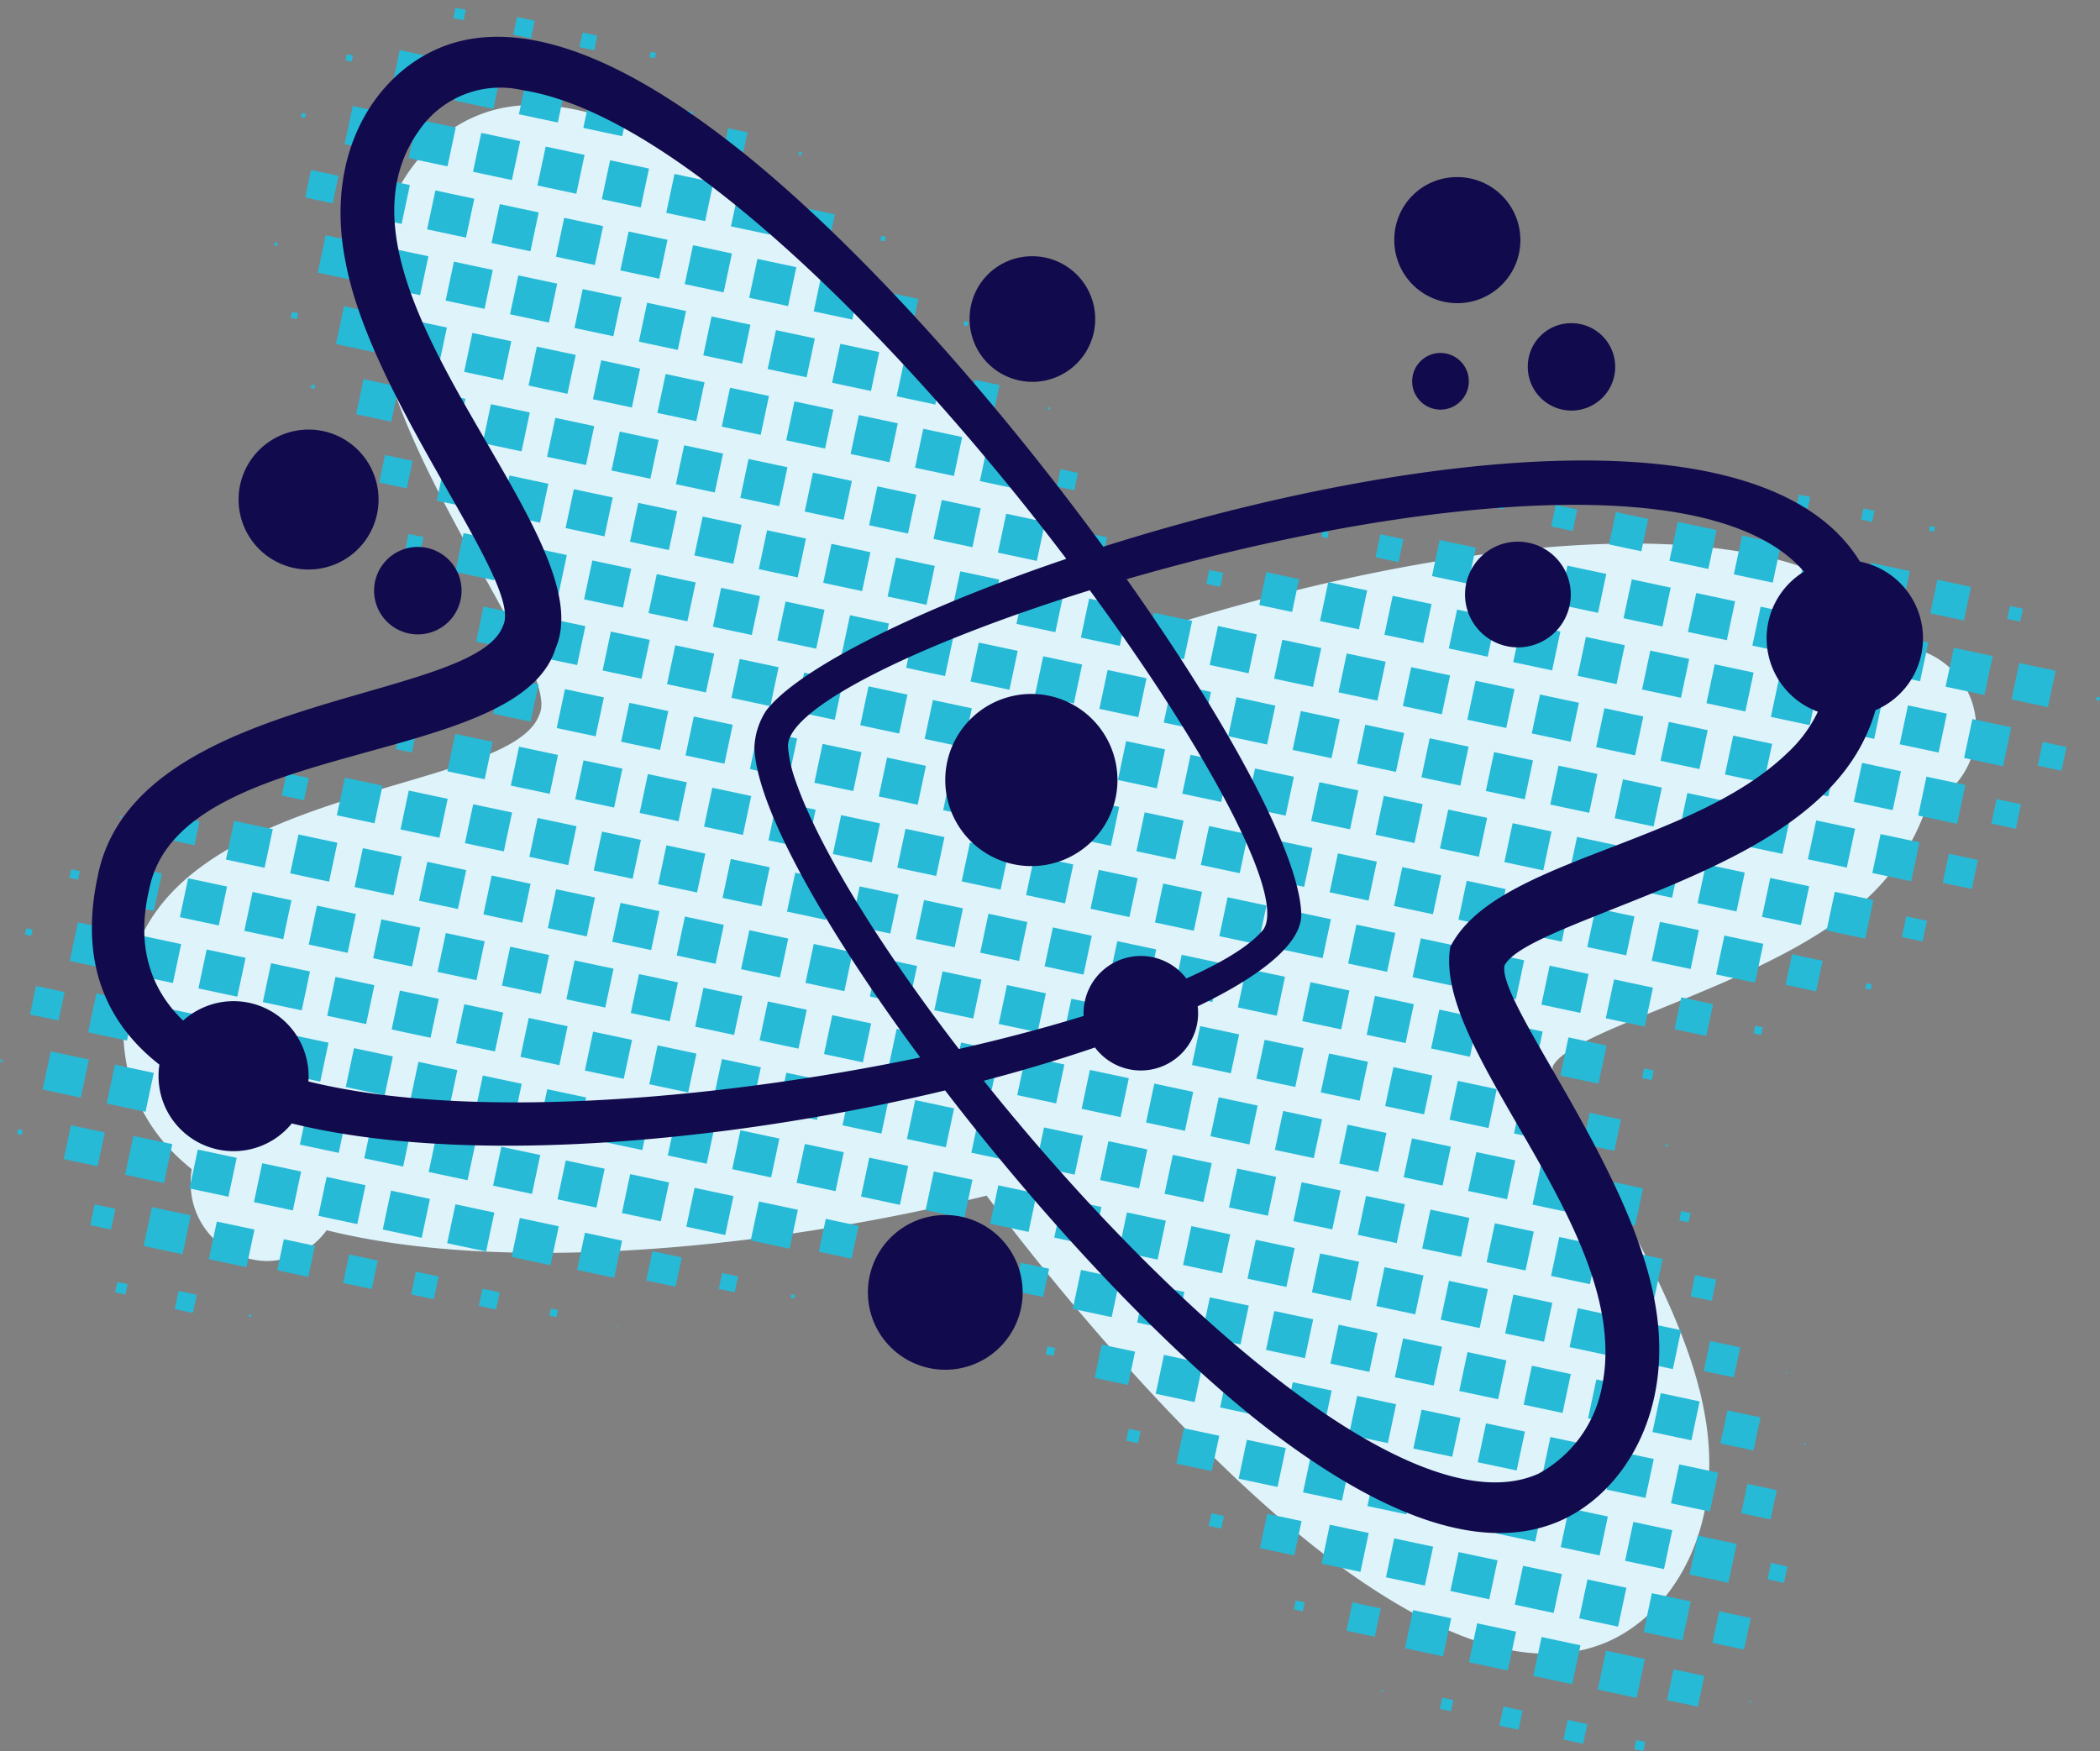 <svg xmlns="http://www.w3.org/2000/svg" width="1010.293" height="842.606" viewBox="0 0 1010.293 842.606">
  <rect x="0" y="0" width="1010.293" height="842.606" fill="#808080" stroke="none"/>
  <g id="Layer_2" data-name="Layer 2">
    <g id="svg31">
      <g id="atom_04" data-name="atom 04">
        <path id="atom_04_bg" data-name="atom 04 bg" d="M950.727,350.767a39.583,39.583,0,0,1-23.557,36.602,107.413,107.413,0,0,1-46.71,58.297c-47.357,32.379-124.991,50.762-133.41,67.407-3.643,18.632,61.848,100.282,73.262,168.517,9.552,54.737-16.272,95.148-47.034,108.48-42.986,18.632-95.767-11.676-133.653-40.163-52.376-39.417-114.71-107.652-164.982-174.561-103.538,25.422-231.201,38.092-317.496,16.645a35.771,35.771,0,0,1-28.9,14.823,37.24,37.24,0,0,1-36.51-37.927,40.428,40.428,0,0,1,.486-6.294c-25.985-20.785-38.453-50.43-30.6-91.338,0-.08.809-4.223.89-4.223,19.186-89.434,180.201-84.879,196.472-121.978l.728-1.739c8.824-21.613-63.71-110.716-76.743-179.696C170.91,103.747,202.238,61.183,239.638,52.406c46.548-10.765,101.272,26.582,138.591,57.387,58.205,48.361,122.319,123.22,173.4,194.767,139.239-45.214,321.463-71.216,368.416,7.37a39.24,39.24,0,0,1,30.682,38.838Z" fill="#def3fa"/>
        <path id="atom_04_ht" data-name="atom 04 ht" d="M190.01,0l.243.05-.052.243-.243-.05Zm28.063,8.696,4.982,1.059,1.059-4.982-4.982-1.059Zm28.851,7.974,8.506,1.808,1.808-8.506L248.732,8.163Zm31.872,6.013,7.048,1.498,1.498-7.048-7.048-1.498Zm33.714,4.816,2.552.542.542-2.552-2.552-.542Zm32.461,5.63.121.03.03-.121-.122-.03ZM166.256,28.99l2.916.62.62-2.917-2.916-.62ZM188.698,41.127l17.013,3.616,3.616-17.013-17.013-3.616Zm29.956,7.256,18.714,3.978,3.978-18.714-18.714-3.978Zm30.988,6.587,18.714,3.978,3.978-18.714L253.62,36.256Zm30.988,6.587,18.714,3.978,3.978-18.714-18.714-3.978Zm31.945,5.965,17.134,3.642,3.642-17.134L316.217,50.387Zm35.703,3.524,9.357,1.989,1.989-9.357-9.357-1.989Zm35.777,3.477,1.458.31.31-1.458-1.458-.31ZM144.765,56.302l1.944.413.413-1.944-1.944-.413Zm21.041,13.046,18.35,3.9,3.9-18.35-18.35-3.9Zm30.767,6.73,18.714,3.978,3.978-18.714-18.714-3.978Zm30.988,6.587,18.714,3.978,3.978-18.714-18.714-3.978Zm30.988,6.587,18.714,3.978,3.978-18.714-18.714-3.978Zm30.988,6.587,18.714,3.978,3.978-18.714-18.714-3.978Zm30.988,6.587,18.714,3.978,3.978-18.714-18.714-3.978Zm31.135,6.491,18.471,3.926,3.926-18.471-18.471-3.926Zm34.377,4.386,12.881,2.738,2.738-12.881-12.881-2.738Zm37.471,2.376,2.187.465.465-2.187-2.187-.465ZM146.821,95.033l13.246,2.816,2.815-13.246-13.246-2.816Zm27.672,8.74,18.714,3.978L197.185,89.036l-18.714-3.978Zm30.988,6.587,18.714,3.978,3.978-18.714L209.459,91.645Zm30.988,6.587,18.714,3.978,3.978-18.714-18.714-3.978Zm30.988,6.587,18.714,3.978,3.978-18.714-18.714-3.978Zm30.988,6.587,18.714,3.978,3.978-18.714L302.422,111.405Zm30.988,6.587,18.714,3.978,3.978-18.714-18.714-3.978Zm30.988,6.587,18.714,3.978,3.978-18.714-18.714-3.978Zm31.061,6.539,18.593,3.952,3.952-18.593-18.593-3.952Zm34.156,4.529,13.367,2.841,2.841-13.367L428.478,140.993Zm37.913,2.089,1.944.413.413-1.944-1.944-.413ZM805.225,228.376l.608.129.129-.608-.608-.129Zm29.367,7.639,3.281.697.697-3.281-3.281-.697Zm29.662,7.448,5.468,1.162,1.162-5.468-5.468-1.162Zm31.061,6.539,5.347,1.136,1.136-5.347-5.347-1.136Zm32.83,5.391,2.309.491.491-2.309-2.309-.491ZM131.887,118.086l1.458.31.31-1.458-1.458-.31Zm20.968,13.094,17.985,3.823,3.823-17.985-17.985-3.823Zm30.546,6.874,18.714,3.978,3.978-18.714-18.714-3.978Zm30.988,6.587,18.714,3.978L237.08,129.903l-18.714-3.978Zm30.988,6.587,18.714,3.978,3.978-18.714-18.714-3.978Zm30.988,6.587,18.714,3.978,3.978-18.714-18.714-3.978Zm30.988,6.587,18.714,3.978,3.978-18.714L311.329,145.685Zm30.988,6.587,18.714,3.978,3.978-18.714L342.317,152.272Zm30.988,6.587,18.714,3.978,3.978-18.714-18.714-3.978Zm30.988,6.587,18.714,3.978,3.978-18.714-18.714-3.978Zm31.061,6.539,18.593,3.952,3.952-18.593-18.593-3.952Zm35.04,3.955,11.909,2.531,2.531-11.909-11.909-2.531Zm37.618,2.281.972.207.207-.972-.972-.207Zm186.368,39.233.243.05.05-.243-.243-.05Zm28.777,8.022,3.889.827.827-3.889-3.889-.827Zm27.083,9.122,10.329,2.196,2.195-10.329-10.329-2.195Zm27.82,8.644,15.555,3.306,3.306-15.555-15.555-3.306Zm29.072,7.831,18.714,3.978,3.978-18.714L807.133,251.071Zm30.988,6.587,18.714,3.978,3.978-18.714-18.714-3.978Zm30.988,6.587,18.714,3.978,3.978-18.714-18.714-3.978Zm30.988,6.587,18.714,3.978,3.978-18.714-18.714-3.978Zm32.535,5.582,16.162,3.435,3.435-16.162-16.162-3.435Zm37.029,2.663,6.198,1.317,1.317-6.198-6.198-1.317Zm34.524,4.29.365.08.08-.365-.365-.08Zm-860.296-149.14,2.916.62.62-2.917-2.916-.62Zm21.705,12.615,18.228,3.875,3.875-18.228-18.228-3.875Zm30.693,6.778,18.714,3.978,3.978-18.714-18.714-3.978Zm30.988,6.587,18.714,3.978,3.978-18.714-18.715-3.978Zm30.988,6.587,18.714,3.978,3.978-18.714-18.714-3.978Zm30.988,6.587,18.714,3.978,3.978-18.714L289.249,173.379Zm30.988,6.587,18.714,3.978,3.978-18.714-18.714-3.978Zm30.988,6.587,18.714,3.978,3.978-18.714-18.714-3.978Zm30.988,6.587,18.714,3.978,3.978-18.714-18.714-3.978Zm30.988,6.587L427.936,222.417l3.978-18.714-18.714-3.978Zm30.988,6.587,18.714,3.978,3.978-18.714-18.714-3.978Zm31.209,6.443,18.35,3.9,3.9-18.35-18.35-3.9Zm37.029,2.663,8.385,1.782,1.782-8.385-8.385-1.782Zm35.998,3.333.122.03.03-.122-.121-.03Zm91.269,20.86,2.916.62.62-2.917-2.917-.62Zm26.051,9.792,11.058,2.35,2.35-11.058-11.058-2.35Zm27.157,9.075,17.377,3.694,3.694-17.377-17.377-3.694Zm30.177,7.113,18.714,3.978,3.978-18.714L723.077,265.591Zm30.988,6.587,18.714,3.978,3.978-18.714-18.714-3.978Zm30.988,6.587,18.714,3.978,3.978-18.714-18.714-3.978Zm30.988,6.587,18.714,3.978,3.978-18.714L816.04,285.351Zm30.988,6.587,18.714,3.978,3.978-18.714L847.028,291.938Zm30.988,6.587,18.714,3.978,3.978-18.714-18.714-3.978Zm30.988,6.587,18.714,3.978,3.978-18.714-18.715-3.978Zm30.988,6.587,18.714,3.978,3.978-18.714-18.714-3.978Zm31.725,6.108,17.499,3.72,3.72-17.499-17.499-3.719Zm40.639.319,1.58.336.336-1.58-1.58-.336Zm-858.823-150.097,1.701.362.362-1.701-1.701-.362Zm21.778,12.567,16.891,3.59,3.59-16.891-16.891-3.59Zm29.883,7.304,18.714,3.978,3.978-18.714L205.193,187.899Zm30.988,6.587,18.714,3.978,3.978-18.714-18.714-3.978Zm30.988,6.587L281.905,223.764l3.978-18.714-18.714-3.978Zm30.988,6.587,18.714,3.978,3.978-18.714-18.714-3.978Zm30.988,6.587,18.714,3.978,3.978-18.714-18.714-3.978Zm30.988,6.587,18.714,3.978,3.978-18.714-18.714-3.978Zm30.988,6.587,18.714,3.978,3.978-18.714-18.714-3.978Zm30.988,6.587,18.714,3.978,3.978-18.714-18.714-3.978Zm30.988,6.587,18.714,3.978,3.978-18.714L453.094,240.592Zm30.988,6.587,18.714,3.978,3.978-18.714-18.714-3.978Zm32.167,5.821,16.77,3.564,3.565-16.77-16.77-3.564Zm38.724,1.563,4.01.852.852-4.01-4.01-.852Zm29.367,7.639,6.684,1.421,1.421-6.684-6.684-1.421Zm25.462,10.175,15.798,3.358,3.358-15.798L609.181,275.293Zm29.22,7.735,18.714,3.978,3.978-18.714-18.714-3.978Zm30.988,6.587L684.745,309.39l3.978-18.714-18.714-3.978Zm30.988,6.587,18.714,3.978,3.978-18.714-18.714-3.978Zm30.988,6.587,18.714,3.978,3.978-18.714-18.714-3.978Zm30.988,6.587,18.714,3.978,3.978-18.714-18.714-3.978Zm30.988,6.587,18.714,3.978,3.978-18.714-18.714-3.978Zm30.988,6.587,18.714,3.978,3.978-18.714-18.714-3.978Zm30.988,6.587,18.714,3.978,3.978-18.714-18.714-3.978Zm30.988,6.587,18.714,3.978,3.978-18.714-18.714-3.978Zm30.988,6.587,18.714,3.978,3.978-18.714-18.714-3.978Zm30.988,6.587,18.714,3.978,3.978-18.714-18.714-3.978Zm35.408,3.716,11.423,2.428,2.428-11.423-11.423-2.428Zm-821.13-147.864.486.103.103-.486-.486-.103Zm23.252,11.61,13.246,2.816,2.815-13.246-13.246-2.816Zm27.672,8.74,18.714,3.978,3.978-18.714L214.1,222.18Zm30.988,6.587,18.714,3.978,3.978-18.714-18.714-3.978Zm30.988,6.587,18.714,3.978,3.978-18.714-18.714-3.978Zm30.988,6.587,18.714,3.978,3.978-18.714-18.714-3.978Zm30.988,6.587,18.714,3.978,3.978-18.714-18.714-3.978Zm30.988,6.587,18.714,3.978,3.978-18.714-18.714-3.978Zm30.988,6.587,18.714,3.978,3.978-18.714L400.027,261.699Zm30.988,6.587,18.714,3.978,3.978-18.714-18.714-3.978Zm30.988,6.587,18.714,3.978,3.978-18.714-18.714-3.978Zm30.988,6.587,18.714,3.978,3.978-18.714-18.714-3.978Zm30.988,6.587,18.714,3.978,3.978-18.714L523.978,288.045Zm31.135,6.491,18.471,3.926,3.926-18.471-18.471-3.926Zm30.84,6.682,18.714,3.978,3.978-18.714L585.953,301.219Zm30.988,6.587,18.714,3.978,3.978-18.714-18.714-3.978Zm30.988,6.587,18.714,3.978,3.978-18.714-18.714-3.978Zm30.988,6.587,18.714,3.978,3.978-18.714-18.714-3.978Zm30.988,6.587,18.714,3.978,3.978-18.714L709.904,327.565Zm30.988,6.587,18.714,3.978,3.978-18.714-18.714-3.978Zm30.988,6.587,18.714,3.978,3.978-18.714-18.714-3.978Zm30.988,6.587,18.714,3.978,3.978-18.714-18.714-3.978Zm30.988,6.587,18.714,3.978,3.978-18.714-18.714-3.978Zm30.988,6.587L879.579,383.19l3.978-18.714-18.714-3.978Zm30.988,6.587,18.714,3.978,3.978-18.714L895.83,367.085Zm30.988,6.587,18.714,3.978,3.978-18.714-18.714-3.978Zm35.187,3.859,11.788,2.506,2.506-11.787-11.787-2.505Zm-762.986-132.203,7.17,1.524,1.524-7.17-7.17-1.524Zm23.989,11.132,18.714,3.978,3.978-18.714-18.714-3.978Zm30.988,6.587,18.714,3.978,3.978-18.714L253.995,263.046Zm30.988,6.587,18.714,3.978,3.978-18.714-18.714-3.978Zm30.988,6.587,18.714,3.978,3.978-18.714-18.714-3.978Zm30.988,6.587,18.714,3.978,3.978-18.714-18.714-3.978Zm30.988,6.587,18.714,3.978,3.978-18.714-18.714-3.978Zm30.988,6.587,18.714,3.978,3.978-18.714-18.714-3.978Zm30.988,6.587,18.714,3.978,3.978-18.714-18.714-3.978Zm30.988,6.587,18.714,3.978,3.978-18.714-18.714-3.978Zm30.988,6.587,18.714,3.978,3.978-18.714-18.714-3.978Zm30.988,6.587,18.714,3.978,3.978-18.714-18.714-3.978Zm30.988,6.587,18.714,3.978,3.978-18.714-18.714-3.978Zm30.988,6.587,18.714,3.978,3.978-18.714L594.86,335.499Zm30.988,6.587,18.714,3.978,3.978-18.714-18.714-3.978Zm30.988,6.587,18.714,3.978,3.978-18.714-18.714-3.978Zm30.988,6.587,18.714,3.978,3.978-18.714L687.823,355.258Zm30.988,6.587,18.714,3.978,3.978-18.714-18.714-3.978ZM745.821,387.146l18.714,3.978,3.978-18.714-18.714-3.978Zm30.988,6.587,18.714,3.978,3.978-18.714-18.714-3.978Zm30.988,6.587,18.714,3.978,3.978-18.714-18.714-3.978Zm30.988,6.587,18.714,3.978,3.978-18.714-18.714-3.978Zm30.988,6.587,18.714,3.978,3.978-18.714-18.714-3.978Zm30.988,6.587,18.714,3.978,3.978-18.714-18.714-3.978Zm33.861,4.72,13.975,2.971,2.97-13.975-13.975-2.97Zm39.387,1.132.122.03.03-.122-.121-.03ZM206.895,296.413l2.309.491.491-2.309-2.309-.491Zm22.147,12.328,16.891,3.59,3.59-16.891-16.891-3.59Zm29.883,7.304,18.714,3.978,3.978-18.714-18.714-3.978Zm30.988,6.587L308.626,326.61l3.978-18.714-18.714-3.978Zm30.988,6.587,18.714,3.978,3.978-18.714-18.714-3.978Zm30.988,6.587,18.714,3.978,3.978-18.714-18.714-3.978Zm30.988,6.587,18.714,3.978,3.978-18.714-18.714-3.978Zm30.988,6.587,18.714,3.978,3.978-18.714-18.714-3.978Zm30.988,6.587,18.714,3.978,3.978-18.714-18.714-3.978Zm30.988,6.587,18.714,3.978,3.978-18.714-18.714-3.978Zm30.988,6.587L525.54,372.716l3.978-18.714-18.714-3.978Zm30.988,6.587,18.714,3.978,3.978-18.714-18.714-3.978Zm30.988,6.587,18.714,3.978,3.978-18.714-18.714-3.978Zm30.988,6.587,18.714,3.978,3.978-18.714-18.714-3.978Zm30.988,6.587,18.714,3.978,3.978-18.714-18.714-3.978Zm30.988,6.587,18.714,3.978,3.978-18.714-18.714-3.978Zm30.988,6.587,18.714,3.978,3.978-18.714-18.714-3.978ZM723.74,414.844l18.714,3.978,3.978-18.714-18.714-3.978Zm30.988,6.587,18.714,3.978,3.978-18.714-18.714-3.978Zm30.988,6.587,18.714,3.978,3.978-18.714-18.714-3.978Zm30.988,6.587,18.714,3.978,3.978-18.714-18.714-3.978Zm30.988,6.587,18.714,3.978,3.978-18.714-18.714-3.978Zm31.061,6.539,18.593,3.952,3.952-18.593-18.593-3.952Zm36.219,3.19,9.965,2.118,2.118-9.965L917.089,440.955Zm36.955,2.711.122.03.03-.122-.122-.03ZM216.244,330.406l1.58.336L218.16,329.162l-1.58-.336Zm21.042,13.046,17.985,3.823,3.823-17.985-17.985-3.823Zm30.546,6.874,18.714,3.978,3.978-18.714L271.809,331.611Zm30.988,6.587,18.714,3.978,3.978-18.714-18.714-3.978Zm30.988,6.587,18.714,3.978,3.978-18.714-18.714-3.978Zm30.988,6.587,18.714,3.978,3.978-18.714-18.714-3.978Zm30.988,6.587,18.714,3.978,3.978-18.714-18.714-3.978Zm30.988,6.587L441.484,387.236l3.978-18.714-18.714-3.978Zm30.988,6.587,18.714,3.978,3.978-18.714L457.736,371.131Zm30.988,6.587,18.714,3.978,3.978-18.714-18.714-3.978Zm30.988,6.587,18.714,3.978,3.978-18.714-18.714-3.978Zm30.988,6.587,18.714,3.978,3.978-18.714-18.714-3.978Zm30.988,6.587,18.714,3.978,3.978-18.714-18.714-3.978Zm30.988,6.587,18.714,3.978,3.978-18.714L612.674,404.064Zm30.988,6.587,18.714,3.978L662.376,414.628l-18.714-3.978Zm30.988,6.587,18.714,3.978,3.978-18.714-18.714-3.978Zm30.988,6.587,18.714,3.978,3.978-18.714-18.714-3.978Zm30.988,6.587,18.714,3.978,3.978-18.714-18.714-3.978Zm30.988,6.587,18.714,3.978,3.978-18.714-18.714-3.978Zm30.988,6.587,18.714,3.978,3.978-18.714-18.714-3.978Zm30.988,6.587,18.714,3.978,3.978-18.714-18.714-3.978Zm33.419,5.008,14.704,3.125,3.125-14.704-14.704-3.125Zm38.355,1.802,2.552.542.542-2.552-2.552-.542ZM163.913,351.036l.365.08.078-.365-.365-.08Zm26.567,9.457,7.656,1.627,1.627-7.656-7.656-1.627Zm24.725,10.653,17.985,3.823,3.823-17.985-17.985-3.823Zm30.546,6.874,18.714,3.978,3.978-18.714L249.729,359.306Zm30.988,6.587,18.714,3.978,3.978-18.714-18.714-3.978Zm30.988,6.587,18.714,3.978,3.978-18.714-18.714-3.978Zm30.988,6.587,18.714,3.978,3.978-18.714L342.692,379.066Zm30.988,6.587,18.714,3.978,3.978-18.714-18.714-3.978Zm30.988,6.587,18.714,3.978,3.978-18.714-18.714-3.978ZM431.677,417.54l18.714,3.978,3.978-18.714L435.655,398.826Zm30.988,6.587,18.714,3.978,3.978-18.714-18.714-3.978Zm30.988,6.587,18.714,3.978,3.978-18.714-18.714-3.978Zm30.988,6.587,18.714,3.978,3.978-18.714-18.714-3.978Zm30.988,6.587,18.714,3.978,3.978-18.714L559.606,425.172Zm30.988,6.587L605.33,454.451l3.978-18.714L590.594,431.759Zm30.988,6.587,18.714,3.978,3.978-18.714-18.714-3.978Zm30.988,6.587,18.714,3.978,3.978-18.714-18.714-3.978Zm30.988,6.587,18.714,3.978,3.978-18.714-18.714-3.978Zm30.988,6.587,18.714,3.978,3.978-18.714-18.714-3.978Zm30.988,6.587,18.714,3.978,3.978-18.714-18.714-3.978Zm30.988,6.587,18.714,3.978,3.978-18.714L776.52,471.278Zm33.051,5.247,15.312,3.255,3.255-15.312-15.312-3.254Zm38.061,1.993,3.646.775.775-3.646-3.646-.775Zm-733.472-124.66,1.458.31.31-1.458-1.458-.31Zm25.388,10.223,10.694,2.273,2.273-10.694-10.694-2.273Zm26.494,9.505,18.107,3.849,3.849-18.106-18.107-3.849Zm30.619,6.826,18.714,3.978,3.978-18.714-18.714-3.978Zm30.988,6.587,18.714,3.978,3.978-18.714-18.714-3.978Zm30.988,6.587,18.714,3.978,3.978-18.714-18.714-3.978Zm30.988,6.587L304.36,422.864l3.978-18.714-18.714-3.978Zm30.988,6.587,18.714,3.978,3.978-18.714L320.611,406.759Zm30.988,6.587,18.714,3.978,3.978-18.714L351.599,413.346Zm30.988,6.587,18.714,3.978,3.978-18.714L382.587,419.932Zm30.988,6.587,18.714,3.978,3.978-18.714-18.714-3.978Zm30.988,6.587,18.714,3.978,3.978-18.714-18.714-3.978Zm30.988,6.587,18.714,3.978,3.978-18.714L475.55,439.692Zm30.988,6.587,18.714,3.978,3.978-18.714L506.538,446.279Zm30.988,6.587,18.714,3.978,3.978-18.714-18.714-3.978Zm30.988,6.587,18.714,3.978,3.978-18.714L568.513,459.452Zm30.988,6.587,18.714,3.978,3.978-18.714-18.714-3.978Zm30.988,6.587,18.714,3.978,3.978-18.714-18.714-3.978Zm30.988,6.587,18.714,3.978,3.978-18.714L661.476,479.212Zm30.988,6.587,18.714,3.978,3.978-18.714-18.714-3.978Zm30.988,6.587,18.714,3.978,3.978-18.714-18.714-3.978Zm31.209,6.443,18.35,3.9,3.9-18.35L754.583,499.192Zm39.313,1.18,4.618.981.982-4.618-4.618-.982Zm-732.44-125.33.729.155.155-.729-.729-.155Zm24.431,10.845,11.544,2.454,2.454-11.544-11.544-2.454Zm26.715,9.362,18.593,3.952,3.952-18.593-18.593-3.952Zm30.914,6.635,18.714,3.978,3.978-18.714-18.714-3.978Zm30.988,6.587,18.714,3.978,3.978-18.714-18.714-3.978Zm30.988,6.587,18.714,3.978,3.978-18.714L205.568,414.693Zm30.988,6.587,18.714,3.978,3.978-18.714-18.714-3.978Zm30.988,6.587,18.714,3.978,3.978-18.714-18.714-3.978Zm30.988,6.587,18.714,3.978,3.978-18.714-18.714-3.978Zm30.988,6.587,18.714,3.978,3.978-18.714L329.519,441.039Zm30.988,6.587,18.714,3.978,3.978-18.714L360.507,447.626Zm30.988,6.587,18.714,3.978,3.978-18.714-18.714-3.978Zm30.988,6.587,18.714,3.978,3.978-18.714-18.714-3.978Zm30.988,6.587,18.714,3.978,3.978-18.714-18.714-3.978Zm30.988,6.587,18.714,3.978,3.978-18.714-18.714-3.978Zm30.988,6.587,18.714,3.978,3.978-18.714-18.714-3.978Zm30.988,6.587,18.714,3.978,3.978-18.714L546.433,487.146Zm30.988,6.587,18.714,3.978,3.978-18.714-18.714-3.978Zm30.988,6.587,18.714,3.978,3.978-18.714-18.714-3.978Zm30.988,6.587,18.714,3.978,3.978-18.714-18.714-3.978Zm30.988,6.587,18.714,3.978,3.978-18.714L670.384,513.492Zm30.988,6.587,18.714,3.978,3.978-18.714-18.714-3.978Zm30.988,6.587,18.714,3.978,3.978-18.714L732.359,526.665Zm33.198,5.151,15.069,3.203,3.203-15.069L764.782,535.462Zm39.534,1.037.972.207.207-.972-.972-.207ZM33.412,422.427l4.132.878.878-4.132-4.132-.878Zm22.515,12.089,18.107,3.849L77.882,420.258l-18.107-3.849ZM86.546,441.342l18.714,3.978,3.978-18.714-18.714-3.978Zm30.988,6.587,18.714,3.978,3.978-18.714-18.714-3.978Zm30.988,6.587,18.714,3.978,3.978-18.714-18.714-3.978ZM179.509,461.102l18.714,3.978,3.978-18.714L183.487,442.388Zm30.988,6.587,18.714,3.978,3.978-18.714-18.714-3.978Zm30.988,6.587,18.714,3.978,3.978-18.714-18.714-3.978Zm30.988,6.587,18.714,3.978,3.978-18.714-18.714-3.978Zm30.988,6.587,18.714,3.978,3.978-18.714-18.714-3.978Zm30.988,6.587,18.714,3.978,3.978-18.714L338.426,475.321Zm30.988,6.587,18.714,3.978,3.978-18.714-18.714-3.978Zm30.988,6.587,18.714,3.978,3.978-18.714L400.401,488.494Zm30.988,6.587,18.714,3.978,3.978-18.714-18.714-3.978Zm30.988,6.587,18.714,3.978,3.978-18.714-18.714-3.978Zm30.988,6.587,18.714,3.978,3.978-18.714-18.714-3.978Zm30.988,6.587,18.714,3.978,3.978-18.714-18.714-3.978Zm30.988,6.587,18.714,3.978,3.978-18.714-18.714-3.978Zm30.988,6.587,18.714,3.978,3.978-18.714-18.714-3.978Zm30.988,6.587,18.714,3.978,3.978-18.714L617.315,534.601Zm30.988,6.587,18.714,3.978,3.978-18.714-18.714-3.978Zm30.988,6.587,18.714,3.978,3.978-18.714-18.714-3.978Zm30.988,6.587,18.714,3.978,3.978-18.714-18.714-3.978ZM737.288,579.661l18.714,3.978,3.978-18.714-18.714-3.978Zm31.503,6.252,17.863,3.797,3.797-17.863-17.863-3.797Zm39.092,1.324,4.496.956.956-4.496-4.496-.956ZM11.994,449.692l3.038.646.646-3.038-3.038-.646Zm21.557,12.711,18.593,3.952,3.952-18.593-18.593-3.952Zm30.914,6.635L83.18,473.015l3.978-18.714-18.714-3.978Zm30.988,6.587,18.714,3.978,3.978-18.714L99.431,456.91Zm30.988,6.587,18.714,3.978,3.978-18.714-18.714-3.978Zm30.988,6.587,18.714,3.978,3.978-18.714-18.714-3.978Zm30.988,6.587,18.714,3.978,3.978-18.714-18.714-3.978Zm30.988,6.587,18.714,3.978,3.978-18.714-18.714-3.978Zm30.988,6.587,18.714,3.978,3.978-18.714-18.714-3.978Zm30.988,6.587L300.094,519.122l3.978-18.714-18.714-3.978Zm30.988,6.587,18.714,3.978,3.978-18.714-18.714-3.978Zm30.988,6.587,18.714,3.978,3.978-18.714L347.333,509.603Zm30.988,6.587,18.714,3.978,3.978-18.714-18.714-3.978Zm30.988,6.587,18.714,3.978,3.978-18.714-18.714-3.978Zm30.988,6.587,18.714,3.978,3.978-18.714L440.296,529.363Zm30.988,6.587,18.714,3.978,3.978-18.714-18.714-3.978Zm30.988,6.587L517.008,565.228l3.978-18.714-18.714-3.978Zm30.988,6.587,18.714,3.978,3.978-18.714-18.714-3.978Zm30.988,6.587,18.714,3.978,3.978-18.714-18.714-3.978Zm30.988,6.587,18.714,3.978,3.978-18.714-18.714-3.978Zm30.988,6.587,18.714,3.978,3.978-18.714-18.714-3.978Zm30.988,6.587,18.714,3.978,3.978-18.714-18.714-3.978Zm30.988,6.587,18.714,3.978,3.978-18.714L688.198,582.056Zm30.988,6.587,18.714,3.978,3.978-18.714-18.714-3.978Zm30.988,6.587,18.714,3.978,3.978-18.714-18.714-3.978Zm30.988,6.587,18.714,3.978,3.978-18.714-18.714-3.978Zm36.145,3.237,10.208,2.17,2.17-10.208-10.208-2.17ZM14.418,488.183,28.15,491.102,31.069,477.37,17.337,474.451Zm27.967,8.548,18.714,3.978,3.978-18.714L46.363,478.017Zm30.988,6.587,18.714,3.978,3.978-18.714-18.714-3.978Zm30.988,6.587,18.714,3.978,3.978-18.714-18.714-3.978Zm30.988,6.587,18.714,3.978,3.978-18.714-18.714-3.978Zm30.988,6.587,18.714,3.978,3.978-18.714-18.714-3.978Zm30.988,6.587,18.714,3.978,3.978-18.714-18.714-3.978Zm30.988,6.587,18.714,3.978,3.978-18.714-18.714-3.978Zm30.988,6.587,18.714,3.978,3.978-18.714-18.714-3.978Zm30.988,6.587,18.714,3.978,3.978-18.714-18.714-3.978Zm30.988,6.587,18.714,3.978,3.978-18.714-18.714-3.978Zm30.988,6.587,18.714,3.978,3.978-18.714-18.714-3.978Zm30.988,6.587,18.714,3.978,3.978-18.714-18.714-3.978Zm30.988,6.587,18.714,3.978,3.978-18.714-18.714-3.978Zm31.061,6.539,18.593,3.952,3.952-18.593-18.593-3.952Zm31.061,6.539,18.471,3.926,3.926-18.471-18.471-3.926Zm30.84,6.682,18.714,3.978,3.978-18.714-18.714-3.978Zm30.988,6.587,18.714,3.978,3.978-18.714-18.714-3.978Zm30.988,6.587,18.714,3.978,3.978-18.714-18.714-3.978Zm30.988,6.587,18.714,3.978,3.978-18.714-18.714-3.978Zm30.988,6.587,18.714,3.978,3.978-18.714-18.714-3.978Zm30.988,6.587,18.714,3.978,3.978-18.714-18.714-3.978Zm30.988,6.587,18.714,3.978,3.978-18.714-18.714-3.978Zm30.988,6.587,18.714,3.978,3.978-18.714-18.714-3.978Zm30.988,6.587,18.714,3.978,3.978-18.714L759.08,629.509Zm30.988,6.587,18.714,3.978,3.978-18.714-18.714-3.978Zm33.566,4.912,14.461,3.074,3.074-14.461-14.461-3.074Zm39.387,1.132.608.129.129-.608-.608-.129ZM0,510.902l1.094.233.232-1.094-1.094-.233Zm20.526,13.381,18.35,3.9,3.9-18.35-18.35-3.9Zm30.767,6.73,18.714,3.978,3.978-18.714-18.714-3.978Zm30.988,6.587,18.714,3.978,3.978-18.714L86.258,518.885ZM113.268,544.186l18.714,3.978,3.978-18.714-18.714-3.978Zm30.988,6.587,18.714,3.978,3.978-18.714-18.714-3.978Zm30.988,6.587,18.714,3.978,3.978-18.714-18.714-3.978Zm30.988,6.587,18.714,3.978,3.978-18.714-18.714-3.977Zm30.988,6.587L255.933,574.51l3.978-18.714-18.714-3.978Zm30.988,6.587,18.714,3.978,3.978-18.714-18.714-3.978Zm30.988,6.587,18.714,3.978,3.978-18.714-18.714-3.978Zm30.988,6.587,18.714,3.978,3.978-18.714-18.714-3.978Zm30.988,6.587,18.714,3.978,3.978-18.714L365.147,578.165Zm32.756,5.438,15.798,3.358,3.358-15.798-15.798-3.358Zm35.629,3.572,8.142,1.731,1.731-8.142-8.142-1.731Zm34.524,4.29,2.309.491.491-2.309-2.309-.491Zm24.136,11.036,13.61,2.893,2.893-13.61-13.61-2.893Zm27.893,8.596,18.714,3.978,3.978-18.714L520.086,611.098Zm30.988,6.587,18.714,3.978,3.978-18.714-18.714-3.978Zm30.988,6.587,18.714,3.978,3.978-18.714-18.714-3.978Zm30.988,6.587,18.714,3.978,3.978-18.714-18.714-3.978Zm30.988,6.587,18.714,3.978,3.978-18.714-18.714-3.978Zm30.988,6.587,18.714,3.978,3.978-18.714-18.714-3.978Zm30.988,6.587,18.714,3.978,3.978-18.714-18.714-3.978Zm30.988,6.587,18.714,3.978,3.978-18.714L737,657.204Zm30.988,6.587,18.714,3.978,3.978-18.714-18.714-3.978Zm30.988,6.587,18.714,3.978,3.978-18.714L798.976,670.378Zm32.682,5.486,15.919,3.384,3.384-15.919-15.919-3.384Zm40.197.606.729.155.155-.729-.729-.155ZM8.244,545.613l2.187.465.465-2.188L8.709,543.425Zm22.441,12.137,16.284,3.461,3.461-16.284-16.284-3.461Zm29.514,7.544,18.714,3.978,3.978-18.714L64.178,546.579Zm30.988,6.587,18.714,3.978,3.978-18.714-18.714-3.978Zm30.988,6.587,18.714,3.978,3.978-18.714-18.714-3.978Zm30.988,6.587,18.714,3.978,3.978-18.714-18.714-3.978Zm30.988,6.587,18.714,3.978,3.978-18.714-18.714-3.978Zm30.988,6.587,18.714,3.978,3.978-18.714L219.116,579.512Zm30.988,6.587,18.714,3.978,3.978-18.714-18.714-3.978Zm31.504,6.252,17.863,3.797,3.797-17.863-17.863-3.797Zm33.272,5.103,14.096,2.996,2.996-14.096-14.096-2.996Zm34.892,4.051,7.656,1.627,1.627-7.656-7.656-1.627Zm34.598,4.242,1.701.362.362-1.701-1.701-.362Zm122.698,27.16,3.767.801.801-3.767-3.767-.801Zm23.547,11.419,16.041,3.41,3.41-16.041-16.041-3.41Zm29.367,7.639,18.714,3.978,3.978-18.714-18.714-3.978Zm30.988,6.587,18.714,3.978,3.978-18.714-18.714-3.978Zm30.988,6.587,18.714,3.978,3.978-18.714-18.714-3.978Zm30.988,6.587,18.714,3.978,3.978-18.714L652.944,671.725Zm30.988,6.587,18.714,3.978,3.978-18.714-18.714-3.978Zm30.988,6.587,18.714,3.978,3.978-18.714-18.714-3.978Zm30.988,6.587,18.714,3.978,3.978-18.714-18.714-3.978Zm30.988,6.587,18.714,3.978,3.978-18.714-18.714-3.978Zm30.988,6.587,18.714,3.978,3.978-18.714-18.714-3.978Zm33.787,4.768,14.096,2.996,2.996-14.096-14.096-2.996ZM18.404,579.081l.122.03.026-.121-.122-.03Zm25.02,10.462,9.965,2.118,2.118-9.965-9.965-2.118Zm25.683,10.031,18.714,3.978,3.978-18.714-18.714-3.978Zm31.356,6.347,18.107,3.849,3.849-18.107-18.107-3.849Zm32.903,5.343,14.947,3.177,3.177-14.947-14.947-3.177Zm31.724,6.108,13.732,2.919,2.919-13.732-13.732-2.919Zm32.682,5.486,10.937,2.325,2.325-10.937-10.937-2.325Zm32.609,5.534,8.263,1.757,1.756-8.264-8.263-1.757Zm33.935,4.673,3.403.723.723-3.403-3.402-.723Zm32.756,5.438.486.103.103-.486-.486-.103Zm244.734,54.75,5.712,1.214,1.214-5.711-5.712-1.214Zm24.136,11.036,17.013,3.616,3.616-17.013-17.013-3.616Zm29.956,7.256,18.714,3.978,3.978-18.714-18.714-3.978Zm30.988,6.587,18.714,3.978,3.978-18.714-18.714-3.978Zm30.988,6.587,18.714,3.978,3.978-18.714L661.851,706.006Zm30.988,6.587,18.714,3.978,3.978-18.714-18.714-3.978Zm30.988,6.587,18.714,3.978,3.978-18.714-18.714-3.978Zm30.988,6.587,18.714,3.978,3.978-18.714-18.714-3.978Zm30.988,6.587,18.714,3.978,3.978-18.714-18.714-3.978Zm30.988,6.587,18.714,3.978,3.978-18.714-18.714-3.978Zm37.545,2.328,7.899,1.679,1.679-7.899-7.899-1.679ZM55.352,621.861l4.982,1.059,1.059-4.982-4.982-1.059ZM84.055,629.931l8.749,1.86,1.86-8.75L85.915,621.181Zm35.629,3.572,1.094.233.232-1.094-1.094-.232Zm434.417,91.83.121.03.03-.122-.122-.03Zm27.378,8.931,6.076,1.292,1.292-6.076-6.076-1.292Zm24.652,10.701L622.658,748.479l3.513-16.527L609.644,728.439Zm29.662,7.448,18.714,3.978,3.978-18.714-18.714-3.978Zm30.988,6.587,18.714,3.978,3.978-18.714-18.714-3.978Zm30.988,6.587,18.714,3.978,3.978-18.714-18.714-3.978Zm30.988,6.587,18.714,3.978,3.978-18.714L732.734,753.459Zm30.988,6.587,18.714,3.978,3.978-18.714-18.714-3.978Zm30.988,6.587,18.714,3.978,3.978-18.714-18.714-3.978Zm33.124,5.199,15.19,3.229,3.229-15.19-15.19-3.229Zm40.123.654.121.03.03-.122-.121-.03Zm-269.982-24.999.122.03.03-.122-.121-.03Zm28.483,8.213,4.253.904.904-4.253-4.253-.904Zm25.315,10.271,13.61,2.893,2.893-13.61-13.61-2.893Zm28.114,8.452,18.35,3.9,3.9-18.35-18.35-3.9Zm30.767,6.73,18.714,3.978,3.978-18.714-18.714-3.978Zm30.988,6.587,18.714,3.978,3.978-18.714L741.641,787.74Zm30.988,6.587,18.714,3.978,3.978-18.714-18.714-3.978Zm33.345,5.056,14.825,3.151,3.151-14.825-14.825-3.151Zm39.534,1.037.729.155.155-.729-.729-.155Zm-177.019-5.239.729.155.155-.729-.729-.155Zm28.188,8.405,5.347,1.136,1.136-5.347L693.836,816.952Zm28.63,8.118,9.236,1.963,1.963-9.236-9.236-1.963Zm30.84,6.682,9.479,2.015,2.015-9.478-9.479-2.015Zm34.082,4.577,4.375.93.93-4.375-4.375-.93Z" fill="#26bad7"/>
        <path id="atom_04_line" data-name="atom 04 line" d="M251.421,43.401a47.341,47.341,0,0,0-50.137,19.861c-52.584,75.098,92.116,195.358,65.452,249.867l1.052-2.869c-15.371,59.807-178.992,43.774-195.644,116.003l-.612,2.725c-39.368,176.71,481.769,81.995,535.822,18.827C636.427,413.784,386.573,64.373,251.421,43.401ZM46.495,424.176c.019-.09.905-4.391.849-4.118,18.962-86.369,178.094-81.946,194.203-117.858l.683-1.632c8.736-20.873-62.942-106.974-75.813-173.639-11.89-57.849,19.07-98.97,56.022-107.377C268.405,9.091,322.541,45.213,359.4,74.973,479.253,172.396,624.617,380.843,626.029,439.948,627.258,519.242,1.814,652.482,46.495,424.176Zm332.585-64.976a63.898,63.898,0,0,0,3.815,16.959c35.979,103.31,266.13,373.954,357.258,332.983a60.283,60.283,0,0,0,30.642-42.429c14.983-74.059-81.803-159.779-73.063-211.071,21.382-42.348,115.609-48.248,162.246-93.395A64.843,64.843,0,0,0,880.848,312.345c.551-157.54-503.466-4.838-501.767,46.856Zm-10.555-17.144c49.241-65.009,534.991-218.106,537.53-29.743.352,39.217-17.744,65.508-50.313,87.114-47.647,31.816-126.139,49.568-132.245,65.907l.427-1.265c-4.817,17.093,60.949,96.801,72.346,163.253,9.439,52.943-16.088,91.972-46.477,104.836-42.452,18.027-94.682-11.306-132.121-38.774C511.699,615.428,364.719,420.77,362.933,359.612a34.916,34.916,0,0,1,5.593-17.554Zm169.068,33.986a41.419,41.419,0,1,1-41.413-42.112A41.419,41.419,0,0,1,537.593,376.042ZM148.45,518.455a36.091,36.091,0,1,1-36.086-36.694A36.091,36.091,0,0,1,148.45,518.455ZM925.128,307.781a37.611,37.611,0,1,1-37.606-38.24A37.611,37.611,0,0,1,925.128,307.781ZM496.179,123.314a30.215,30.215,0,1,1-29.706,30.716q-.004-.253-.004-.505A29.964,29.964,0,0,1,496.179,123.314ZM700.608,85.228a30.332,30.332,0,1,1-29.82,30.835q-.004-.254-.004-.507A30.079,30.079,0,0,1,700.608,85.228ZM755.68,155.518a21.026,21.026,0,1,1-20.671,21.374q-.003-.176-.003-.352A20.85,20.85,0,0,1,755.68,155.518Zm0,130.991a25.434,25.434,0,1,1-25.43-25.859A25.434,25.434,0,0,1,755.68,286.51ZM576.392,488.027a27.55,27.55,0,1,1-27.546-28.011A27.55,27.55,0,0,1,576.392,488.027ZM491.99,622.521a37.229,37.229,0,1,1-37.224-37.852A37.23,37.23,0,0,1,491.99,622.521ZM706.637,183.705a13.63,13.63,0,1,1-13.628-13.858A13.63,13.63,0,0,1,706.637,183.705ZM222.052,284.578a21.044,21.044,0,1,1-21.041-21.396A21.044,21.044,0,0,1,222.052,284.578Zm-39.936-43.633a33.67,33.67,0,1,1-33.666-34.233A33.67,33.67,0,0,1,182.116,240.945Z" fill="#110a4c"/>
      </g>
    </g>
  </g>
</svg>
